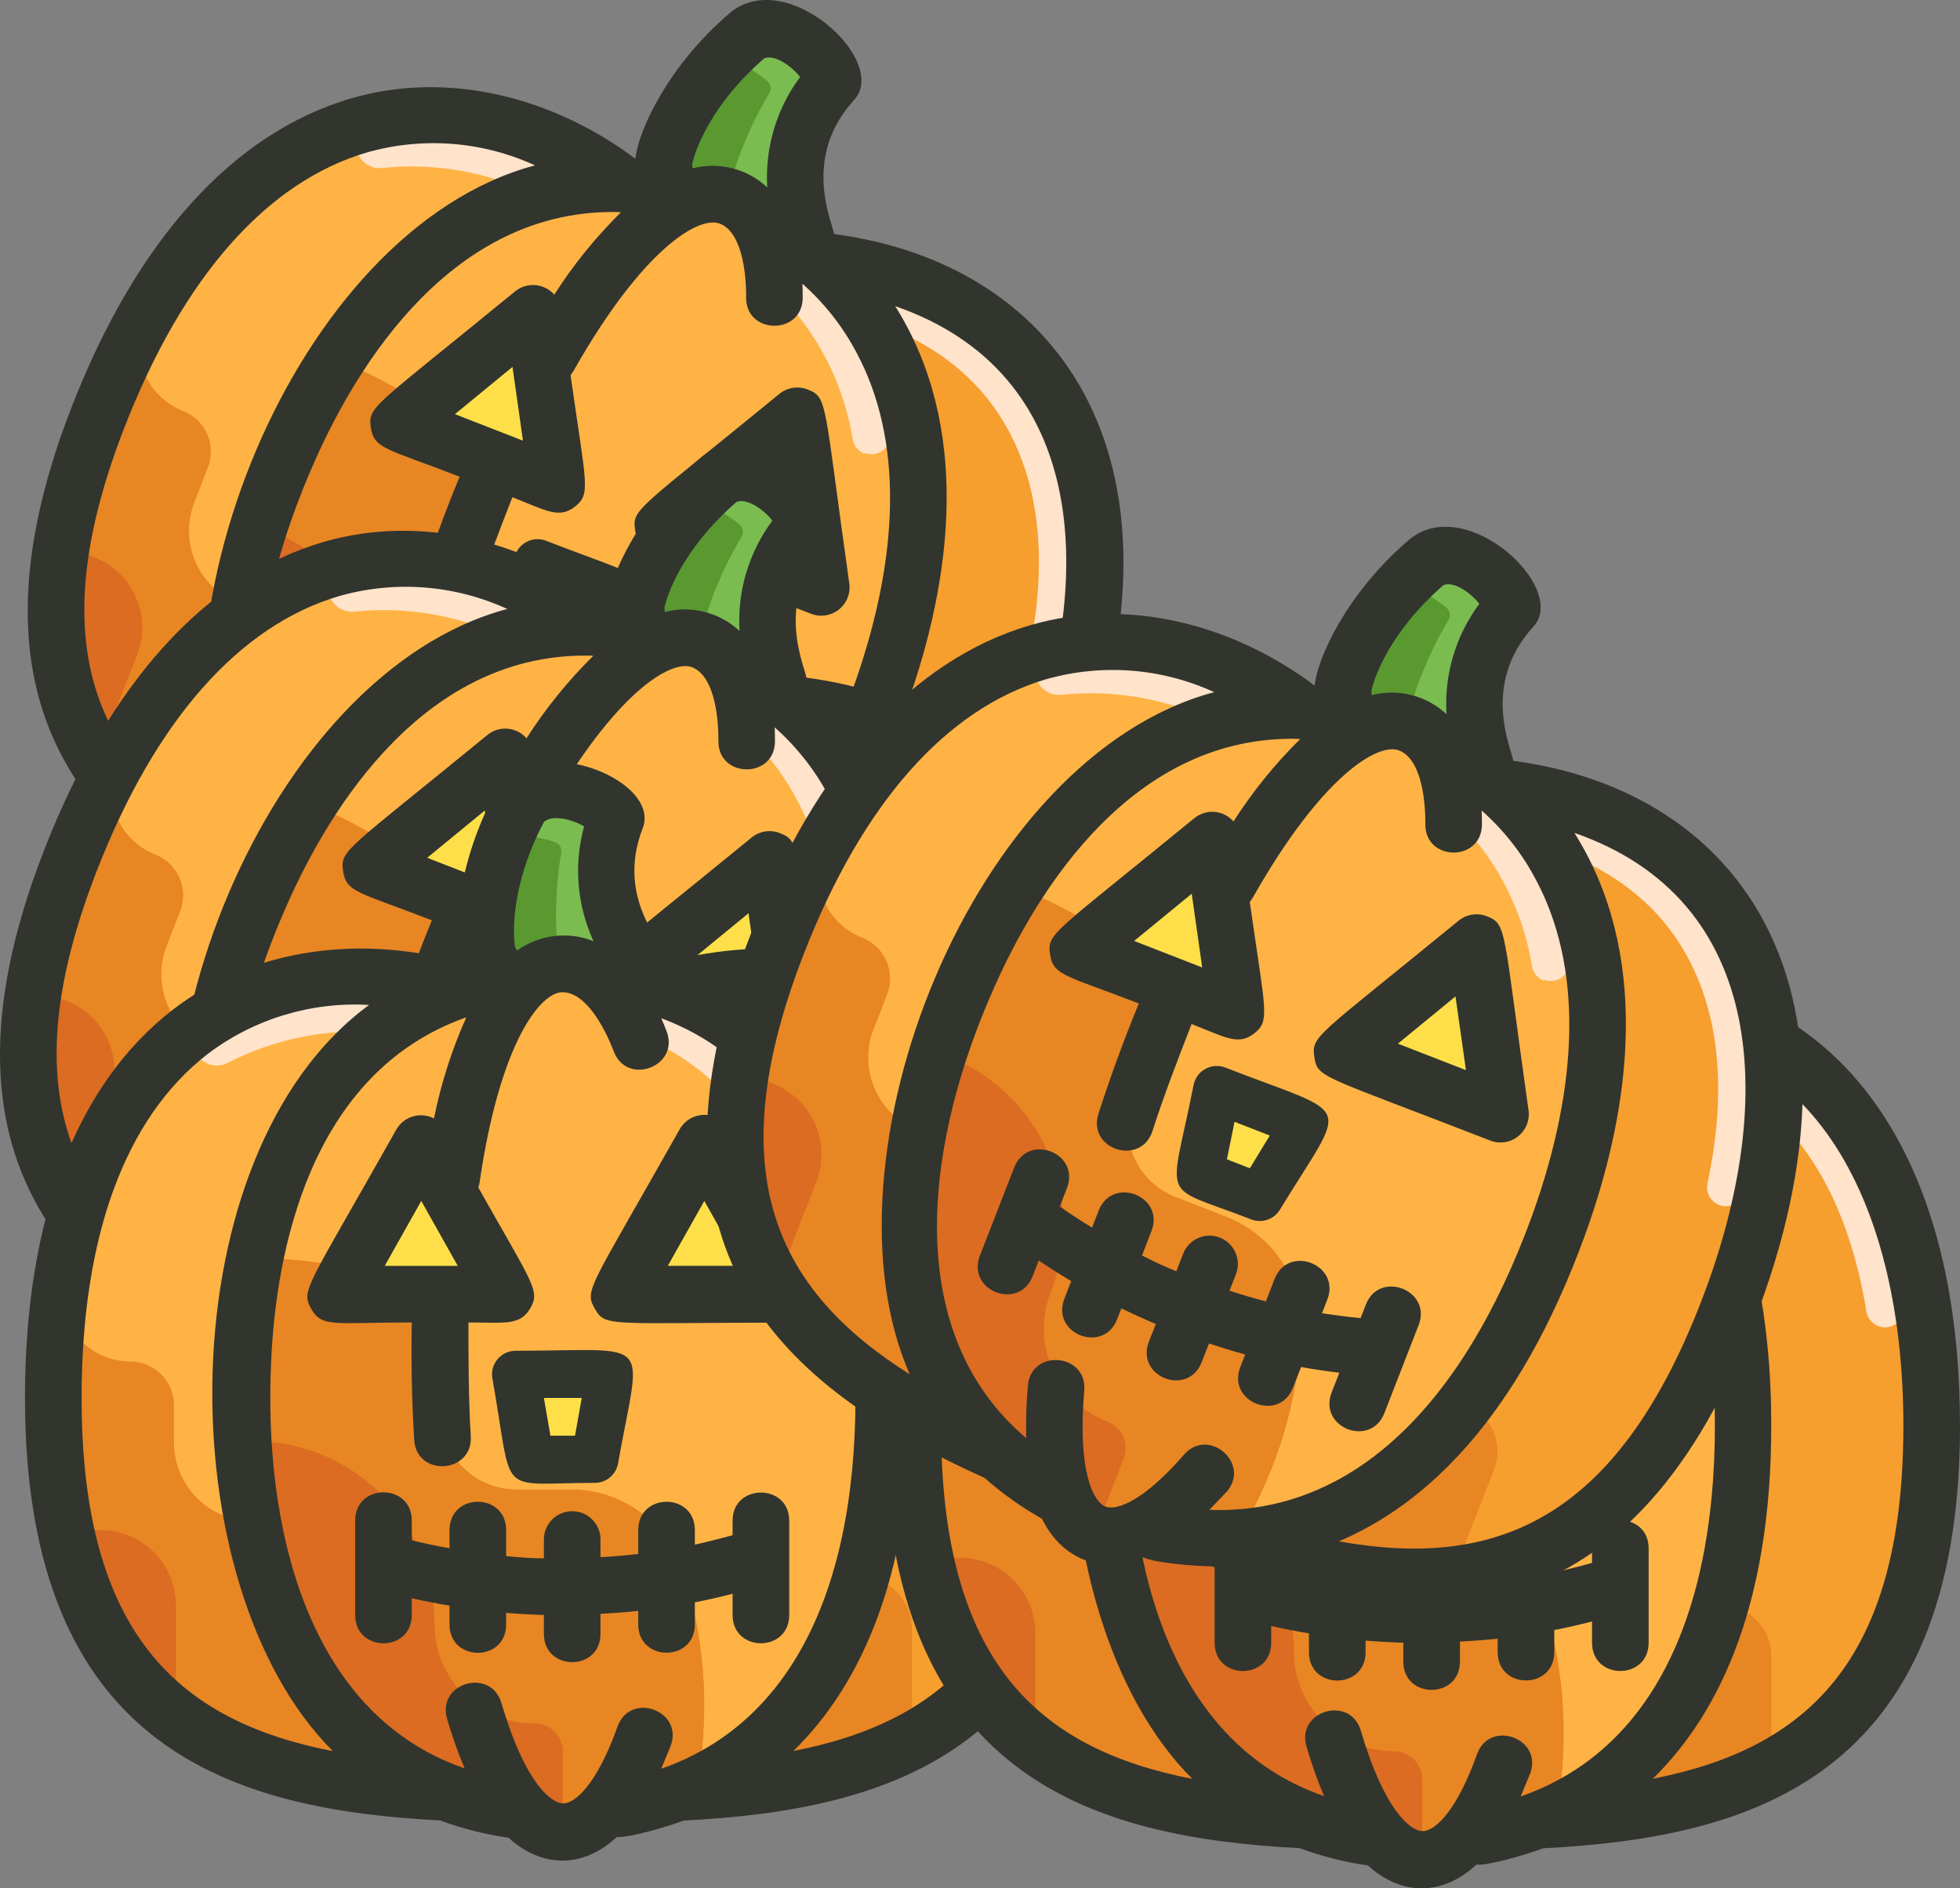 <svg version="1.1" xmlns="http://www.w3.org/2000/svg" xmlns:xlink="http://www.w3.org/1999/xlink" width="141.395" height="136.216" viewBox="0,0,141.395,136.216"><rect x="0" y="0" width="141.395" height="136.216" fill="#808080" stroke="none"/><g transform="translate(-199.401,-85.415)"><g stroke="none" stroke-miterlimit="10"><path d="M258.822,104.255c16.222,1.934 24.786,15.75 16.157,37.91c-8.49,21.806 -22.087,21.084 -36.495,16.292l0.027,-0.07c12.384,-0.196 20.076,-10.911 24.331,-22.569c5.433,-15.005 2.517,-25.541 -4.119,-31.441z" fill="#e88623"/><path d="M274.98,142.166c-5.075,13.034 -11.956,17.987 -19.774,18.895l2.963,-7.611c0.739,-1.899 -0.201,-4.037 -2.099,-4.776c7.129,-9.305 16.031,-32.375 2.626,-44.263l0.125,-0.134c16.233,1.887 24.787,15.728 16.158,37.889z" fill="#f69e2e"/><path d="M274.432,134.342c-0.632,-0.237 -0.995,-0.9 -0.854,-1.559c1.466,-6.916 0.841,-12.666 -1.876,-17.092c-2.718,-4.425 -7.608,-7.286 -14.032,-8.064c-0.497,-0.04 -0.932,-0.349 -1.135,-0.804c-0.202,-0.456 -0.139,-0.986 0.164,-1.381c0.304,-0.396 0.799,-0.593 1.292,-0.516c7.281,0.885 12.823,4.116 16.025,9.344c3.086,5.036 3.837,11.457 2.213,19.078c-0.074,0.354 -0.286,0.663 -0.589,0.86c-0.303,0.197 -0.672,0.266 -1.025,0.191z" fill="#ffe3ca"/><path d="M252.039,153.042c-5.157,4.427 -11.128,6.068 -17.3,5.038l-1.212,-0.939c-2.838,1.831 -5.275,1.335 -6.405,-1.822l-0.169,0.058c-1.672,-0.907 -3.22,-2.025 -4.606,-3.327v0c-6.78,-6.431 -9.35,-17.65 -2.076,-34.268v0c6.16,-13.831 15.133,-19.263 23.762,-19.102c1.84,0.032 3.668,0.309 5.435,0.823l0.051,0.151c1.84,-0.645 3.872,0.177 4.745,1.921c1.674,0.596 3.197,1.552 4.46,2.803c6.636,5.9 9.553,16.436 4.119,31.441c-2.944,8.049 -6.692,13.624 -10.804,17.224z" fill="#db6c21"/><path d="M234.739,158.08l-1.212,-0.939c-2.838,1.831 -5.275,1.335 -6.405,-1.822l-0.169,0.058c-1.672,-0.907 -3.22,-2.025 -4.606,-3.327v0c-6.78,-6.431 -9.35,-17.65 -2.076,-34.268v0c5.694,-12.786 16.009,-22.15 29.197,-18.279l0.051,0.151c1.84,-0.645 3.872,0.177 4.745,1.921c8.484,3.347 15.417,15.294 8.579,34.244c-4.916,13.49 -14.142,24.579 -28.104,22.262z" fill="#db6c21"/><path d="M234.736,158.086l-1.212,-0.939c-1.552,1.003 -2.994,1.31 -4.154,0.859c1.175,-3.019 1.734,-4.452 2.114,-5.429c0.383,-1.044 -0.14,-2.202 -1.177,-2.606v0c-1.783,-0.685 -3.221,-2.052 -3.993,-3.799c-0.773,-1.747 -0.818,-3.73 -0.124,-5.51v0c2.5,-6.319 -0.237,-13.501 -6.308,-16.553c-0.579,-0.313 -1.182,-0.548 -1.772,-0.777c0.603,-1.774 1.318,-3.628 2.161,-5.55v0c5.651,-12.693 15.914,-22.151 29.205,-18.298l0.051,0.151c1.84,-0.645 3.872,0.177 4.745,1.921c8.378,3.262 15.48,15.187 8.572,34.263c-4.919,13.496 -14.142,24.579 -28.106,22.268z" fill="#e88623"/><path d="M239.705,158.326l0.413,-0.723c2.436,-4.267 3.865,-9.035 4.178,-13.938c0.218,-3.717 -1.986,-7.15 -5.455,-8.5l-3.622,-1.41c-2.778,-1.081 -4.17,-4.195 -3.123,-6.986l0.741,-1.903c1.515,-3.919 0.065,-8.363 -3.47,-10.635c-1.786,-1.134 -3.679,-2.091 -5.651,-2.858v0c5.82,-9.114 13.193,-12.817 20.318,-12.694c1.84,0.035 3.667,0.312 5.435,0.823l0.051,0.151c1.84,-0.645 3.872,0.177 4.745,1.921c0.634,0.247 2.005,0.627 4.46,2.803c6.636,5.9 9.553,16.436 4.119,31.441c-4.075,11.159 -11.358,21.668 -23.138,22.508z" fill="#ffb345"/><path d="M239.73,158.336c4.573,-8.051 7.762,-19.803 -0.89,-23.172l-3.622,-1.41c-2.778,-1.081 -4.17,-4.195 -3.123,-6.986l0.741,-1.903c1.516,-3.928 0.054,-8.38 -3.495,-10.644c-1.786,-1.134 -3.679,-2.091 -5.651,-2.858v0c6.115,-9.59 15.329,-14.907 25.785,-11.88l0.051,0.151c1.84,-0.645 3.872,0.177 4.745,1.921c8.378,3.262 15.48,15.187 8.572,34.263c-4.075,11.159 -11.358,21.668 -23.113,22.518z" fill="#ffb345"/><path d="M261.76,118.152c-0.449,-0.178 -0.771,-0.581 -0.844,-1.059c-0.398,-2.44 -1.259,-4.781 -2.537,-6.897c-1.14,-1.87 -2.595,-3.528 -4.3,-4.902c-0.584,-0.473 -0.674,-1.331 -0.2,-1.915c0.473,-0.584 1.331,-0.674 1.915,-0.2c1.949,1.559 3.615,3.443 4.924,5.569c1.459,2.412 2.443,5.081 2.899,7.863c0.073,0.478 -0.112,0.959 -0.488,1.264c-0.376,0.305 -0.885,0.387 -1.337,0.217z" fill="#ffe3ca"/><path d="M222.345,152.056l-0.081,0.078c-13.82,-6.206 -24.256,-14.879 -15.783,-36.64c8.629,-22.161 24.29,-26.573 37.532,-17.006l-0.005,0.181c-8.604,-0.151 -17.577,5.281 -23.737,19.112v0c-7.274,16.618 -4.704,27.838 2.076,34.268z" fill="#db6c21"/><path d="M222.347,152.05v0l-0.081,0.078c-6.676,-3.001 -12.559,-6.577 -15.912,-11.922l2.939,-7.548c1.091,-2.802 -0.296,-5.959 -3.098,-7.05l-2.34,-0.911c0.553,-3.151 1.433,-6.235 2.626,-9.203c8.629,-22.161 24.29,-26.573 37.532,-17.006l-0.005,0.181c-8.604,-0.151 -17.577,5.281 -23.737,19.112v0c-7.274,16.618 -4.704,27.838 2.076,34.268z" fill="#e88623"/><path d="M220.265,117.779c-1.607,3.588 -2.823,7.339 -3.626,11.188v0c-2.907,-1.132 -4.347,-4.407 -3.215,-7.314l0.975,-2.505c0.633,-1.625 -0.172,-3.456 -1.797,-4.089v0c-1.353,-0.53 -2.407,-1.624 -2.887,-2.995c-0.479,-1.371 -0.336,-2.884 0.392,-4.141c8.958,-15.503 22.363,-17.777 33.933,-9.431l-0.005,0.181c-8.632,-0.154 -17.605,5.277 -23.765,19.109z" fill="#ffb345"/><path d="M244.008,98.67c-2.017,-0.036 -4.026,0.241 -5.958,0.821c-3.444,-1.678 -7.29,-2.356 -11.1,-1.956c-0.882,0.088 -1.682,-0.52 -1.832,-1.394c-0.15,-0.873 0.401,-1.714 1.262,-1.925c5.108,-1.225 11.124,-0.431 17.634,4.273z" fill="#ffe3ca"/><path d="M259.492,91.281c-4.08,4.437 -2.499,9.72 -2.073,10.952l-0.509,0.744c-0.458,-0.324 -0.923,-0.63 -1.405,-0.912l-1.243,-0.484c-0.474,-0.878 -1.244,-1.559 -2.174,-1.92c-0.838,-0.304 -1.756,-0.308 -2.596,-0.01l-0.051,-0.151c-0.682,-0.199 -1.375,-0.361 -2.075,-0.486v0l-0.103,-1.968c0,0 0.794,-4.592 6.094,-9.124c2.403,-1.445 5.715,1.305 6.135,3.36z" fill="#599930"/><path d="M257.444,102.243l-0.509,0.744c-0.799,-0.626 -1.704,-1.105 -2.671,-1.413c-0.513,-0.961 -1.385,-1.681 -2.426,-2.004c0.655,-2.611 1.683,-5.113 3.054,-7.43c0.187,-0.297 0.118,-0.688 -0.16,-0.902c-0.897,-0.728 -1.903,-1.309 -2.981,-1.723c0,0 1.443,-1.381 1.661,-1.545c2.35,-1.495 5.661,1.255 6.081,3.31c-4.08,4.437 -2.499,9.72 -2.048,10.962z" fill="#7bbc51"/><path d="M250.645,99.8c-0.216,-0.084 -0.425,-0.165 -0.634,-0.247c0.22,0.057 0.433,0.14 0.634,0.247z" fill="#ffffff"/><path d="M239.641,120.372l-11.417,-4.445l9.66,-7.925z" fill="#fedf49"/><path d="M241.281,133.792l-4.313,-1.679l1.208,-6.103l6.343,2.47z" fill="#fedf49"/><path d="M258.669,127.78l-11.417,-4.445l9.66,-7.925z" fill="#fedf49"/><path d="M240.664,135.378c-6.71,-2.613 -5.88,-0.975 -4.157,-9.697c0.097,-0.494 0.408,-0.92 0.85,-1.162c0.441,-0.243 0.967,-0.277 1.437,-0.095c9.431,3.672 8.88,2.143 3.939,10.255c-0.429,0.703 -1.301,0.998 -2.069,0.699zM238.911,131.044l1.655,0.645l1.438,-2.362l-2.543,-0.99z" fill="#31352e"/><path d="M252.742,143.002l-2.47,6.343c-0.988,2.537 -4.793,1.055 -3.806,-1.482l0.556,-1.427c-0.921,-0.11 -1.841,-0.242 -2.762,-0.411l-0.578,1.484c-0.988,2.537 -4.793,1.055 -3.806,-1.482l0.353,-0.907c-0.872,-0.237 -1.746,-0.505 -2.614,-0.791l-0.524,1.345c-0.988,2.537 -4.793,1.055 -3.806,-1.482l0.494,-1.268c-0.836,-0.355 -1.663,-0.73 -2.483,-1.127l-0.304,0.78c-0.988,2.537 -4.793,1.055 -3.806,-1.482l0.494,-1.269c-0.791,-0.469 -1.573,-0.963 -2.344,-1.483l-0.437,1.123c-0.988,2.537 -4.793,1.055 -3.806,-1.482l2.47,-6.343c0.988,-2.537 4.793,-1.055 3.806,1.482l-0.514,1.319c0.756,0.535 1.53,1.041 2.327,1.527l0.477,-1.224c0.988,-2.537 4.793,-1.055 3.806,1.482l-0.682,1.751c0.808,0.402 1.628,0.809 2.478,1.14l0.494,-1.268c0.409,-1.051 1.593,-1.571 2.644,-1.162c1.051,0.409 1.571,1.593 1.162,2.644l-0.462,1.186c0.867,0.287 1.744,0.548 2.621,0.772l0.625,-1.605c0.988,-2.537 4.793,-1.055 3.806,1.482l-0.38,0.977c0.918,0.143 1.846,0.261 2.784,0.354l0.38,-0.977c0.98,-2.518 4.786,-1.036 3.806,1.482z" fill="#31352e"/><g fill="#31352e"><path d="M260.669,127.5c0.102,0.718 -0.185,1.435 -0.752,1.886c-0.568,0.451 -1.331,0.567 -2.007,0.305c-12.171,-4.739 -12.469,-4.482 -12.691,-6.03c-0.223,-1.548 0.126,-1.412 10.4,-9.828c0.569,-0.467 1.346,-0.592 2.033,-0.326c1.484,0.578 1.15,0.798 3.017,13.993zM256.156,124.611l-0.756,-5.319l-4.154,3.408z"/><path d="M276.882,142.906c-9.256,23.772 -24.932,22.182 -39.082,17.498v0c-1.27,-0.02 -4.061,-0.244 -4.927,-0.647c-3.155,1.255 -5.889,0.081 -7.301,-2.784c-1.482,-0.835 -2.872,-1.824 -4.146,-2.951v0c-13.524,-6.106 -26.097,-15.515 -16.849,-39.268c4.69,-12.044 11.641,-19.731 20.116,-22.231c7.149,-2.096 14.749,-0.006 20.548,4.348c0.179,-1.924 2.257,-6.622 6.792,-10.503c4.062,-3.473 11.578,3.449 8.977,6.264c-3.837,4.189 -1.517,8.905 -1.44,9.665c16.641,2.207 26.607,16.736 17.312,40.61zM249.338,97.21l0.017,0.35c1.915,-0.494 3.95,0.022 5.397,1.371c-0.175,-2.85 0.664,-5.669 2.369,-7.959c-0.546,-0.717 -1.799,-1.665 -2.586,-1.35c-3.955,3.442 -5.003,6.751 -5.197,7.589zM208.383,116.235c-6.179,15.869 -1.941,24.268 7.647,30.316c-6.84,-15.504 4.463,-44.534 21.965,-49.208c-3.805,-1.746 -8.11,-2.075 -12.136,-0.927c-7.213,2.129 -13.252,8.973 -17.465,19.794zM237.655,156.33c9.923,0.365 18.095,-7.022 23.263,-21.196c3.479,-9.667 3.603,-18.07 0.277,-24.273c-0.99,-1.881 -2.313,-3.567 -3.906,-4.976c0.009,0.332 0.023,0.673 0.018,1.022c-0.028,2.699 -4.097,2.663 -4.08,-0.026c0.011,-2.092 -0.4,-4.75 -1.897,-5.333c-1.497,-0.583 -5.54,1.773 -10.559,10.628c-0.061,0.105 -0.132,0.205 -0.211,0.298c1.124,7.917 1.484,8.569 0.325,9.483c-1.159,0.914 -2.119,0.263 -4.522,-0.673c-0.98,2.518 -1.994,5.14 -2.82,7.711c-0.826,2.571 -4.726,1.352 -3.897,-1.247c0.871,-2.707 1.848,-5.365 2.911,-7.945c-5.201,-2.025 -6.179,-1.989 -6.402,-3.537c-0.223,-1.548 0.126,-1.412 10.4,-9.828c0.852,-0.699 2.105,-0.596 2.831,0.233c1.374,-2.15 2.984,-4.14 4.8,-5.932l-0.063,-0.025c-12.045,-0.337 -18.931,11.028 -21.977,17.876c-4.902,10.939 -6.93,24.758 2.292,32.57c-0.036,-1.262 0.002,-2.525 0.114,-3.783c0.227,-2.702 4.292,-2.339 4.067,0.342c-0.51,5.944 0.7,8.051 1.531,8.375c0.831,0.324 2.816,-0.459 5.655,-3.736c1.77,-2.05 4.854,0.626 3.09,2.664c-0.443,0.463 -0.841,0.885 -1.229,1.282zM236.373,111.883l-4.154,3.408l4.909,1.911zM273.077,141.425c5.581,-14.334 4.818,-29.108 -9.097,-33.927c5.419,8.611 4.226,19.46 0.756,29.029c-4.829,13.283 -11.547,19.432 -17.746,22.073c11.139,2.007 19.923,-1.344 26.087,-17.175z"/></g><path d="M256.822,136.255c16.222,1.934 24.786,15.75 16.157,37.91c-8.49,21.806 -22.087,21.084 -36.495,16.292l0.027,-0.07c12.384,-0.196 20.076,-10.911 24.331,-22.569c5.433,-15.005 2.517,-25.541 -4.119,-31.441z" fill="#e88623"/><path d="M272.98,174.166c-5.075,13.034 -11.956,17.987 -19.774,18.895l2.963,-7.611c0.739,-1.899 -0.201,-4.037 -2.099,-4.776c7.129,-9.305 16.031,-32.375 2.626,-44.263l0.125,-0.134c16.233,1.887 24.787,15.728 16.158,37.889z" fill="#f69e2e"/><path d="M272.432,166.342c-0.632,-0.237 -0.995,-0.9 -0.854,-1.559c1.466,-6.916 0.841,-12.666 -1.876,-17.092c-2.718,-4.425 -7.608,-7.286 -14.032,-8.064c-0.497,-0.04 -0.932,-0.349 -1.135,-0.804c-0.202,-0.456 -0.139,-0.986 0.164,-1.381c0.304,-0.396 0.799,-0.593 1.292,-0.516c7.281,0.885 12.823,4.116 16.025,9.344c3.086,5.036 3.837,11.457 2.213,19.078c-0.074,0.354 -0.286,0.663 -0.589,0.86c-0.303,0.197 -0.672,0.266 -1.025,0.191z" fill="#ffe3ca"/><path d="M250.039,185.042c-5.157,4.427 -11.128,6.068 -17.3,5.038l-1.212,-0.939c-2.838,1.831 -5.275,1.335 -6.405,-1.822l-0.169,0.058c-1.672,-0.907 -3.22,-2.025 -4.606,-3.327v0c-6.78,-6.431 -9.35,-17.65 -2.076,-34.268v0c6.16,-13.831 15.133,-19.263 23.762,-19.102c1.84,0.032 3.668,0.309 5.435,0.823l0.051,0.151c1.84,-0.645 3.872,0.177 4.745,1.921c1.674,0.596 3.197,1.552 4.46,2.803c6.636,5.9 9.553,16.436 4.119,31.441c-2.944,8.049 -6.692,13.624 -10.804,17.224z" fill="#db6c21"/><path d="M232.739,190.08l-1.212,-0.939c-2.838,1.831 -5.275,1.335 -6.405,-1.822l-0.169,0.058c-1.672,-0.907 -3.22,-2.025 -4.606,-3.327v0c-6.78,-6.431 -9.35,-17.65 -2.076,-34.268v0c5.694,-12.786 16.009,-22.15 29.197,-18.279l0.051,0.151c1.84,-0.645 3.872,0.177 4.745,1.921c8.484,3.347 15.417,15.294 8.579,34.244c-4.916,13.49 -14.142,24.579 -28.104,22.262z" fill="#db6c21"/><path d="M232.736,190.086l-1.212,-0.939c-1.552,1.003 -2.994,1.31 -4.154,0.859c1.175,-3.019 1.734,-4.452 2.114,-5.429c0.383,-1.044 -0.14,-2.202 -1.177,-2.606v0c-1.783,-0.685 -3.221,-2.052 -3.993,-3.799c-0.773,-1.747 -0.818,-3.73 -0.124,-5.51v0c2.5,-6.319 -0.237,-13.501 -6.308,-16.553c-0.579,-0.313 -1.182,-0.548 -1.772,-0.777c0.603,-1.774 1.318,-3.628 2.161,-5.55v0c5.651,-12.693 15.914,-22.151 29.205,-18.298l0.051,0.151c1.84,-0.645 3.872,0.177 4.745,1.921c8.378,3.262 15.48,15.187 8.572,34.263c-4.919,13.496 -14.142,24.579 -28.106,22.268z" fill="#e88623"/><path d="M237.705,190.326l0.413,-0.723c2.436,-4.267 3.865,-9.035 4.178,-13.938c0.218,-3.717 -1.986,-7.15 -5.455,-8.5l-3.622,-1.41c-2.778,-1.081 -4.17,-4.195 -3.123,-6.986l0.741,-1.903c1.515,-3.919 0.065,-8.363 -3.47,-10.635c-1.786,-1.134 -3.679,-2.091 -5.651,-2.858v0c5.82,-9.114 13.193,-12.817 20.318,-12.694c1.84,0.035 3.667,0.312 5.435,0.823l0.051,0.151c1.84,-0.645 3.872,0.177 4.745,1.921c0.634,0.247 2.005,0.627 4.46,2.803c6.636,5.9 9.553,16.436 4.119,31.441c-4.075,11.159 -11.358,21.668 -23.138,22.508z" fill="#ffb345"/><path d="M237.73,190.336c4.573,-8.051 7.762,-19.803 -0.89,-23.172l-3.622,-1.41c-2.778,-1.081 -4.17,-4.195 -3.123,-6.986l0.741,-1.903c1.516,-3.928 0.054,-8.38 -3.495,-10.644c-1.786,-1.134 -3.679,-2.091 -5.651,-2.858v0c6.115,-9.59 15.329,-14.907 25.785,-11.88l0.051,0.151c1.84,-0.645 3.872,0.177 4.745,1.921c8.378,3.262 15.48,15.187 8.572,34.263c-4.075,11.159 -11.358,21.668 -23.113,22.518z" fill="#ffb345"/><path d="M259.76,150.152c-0.449,-0.178 -0.771,-0.581 -0.844,-1.059c-0.398,-2.44 -1.259,-4.781 -2.537,-6.897c-1.14,-1.87 -2.595,-3.528 -4.3,-4.902c-0.584,-0.473 -0.674,-1.331 -0.2,-1.915c0.473,-0.584 1.331,-0.674 1.915,-0.2c1.949,1.559 3.615,3.443 4.924,5.569c1.459,2.412 2.443,5.081 2.899,7.863c0.073,0.478 -0.112,0.959 -0.488,1.264c-0.376,0.305 -0.885,0.387 -1.337,0.217z" fill="#ffe3ca"/><path d="M220.345,184.056l-0.081,0.078c-13.82,-6.206 -24.256,-14.879 -15.783,-36.64c8.629,-22.161 24.29,-26.573 37.532,-17.006l-0.005,0.181c-8.604,-0.151 -17.577,5.281 -23.737,19.112v0c-7.274,16.618 -4.704,27.838 2.076,34.268z" fill="#db6c21"/><path d="M220.347,184.05v0l-0.081,0.078c-6.676,-3.001 -12.559,-6.577 -15.912,-11.922l2.939,-7.548c1.091,-2.802 -0.296,-5.959 -3.098,-7.05l-2.34,-0.911c0.553,-3.151 1.433,-6.235 2.626,-9.203c8.629,-22.161 24.29,-26.573 37.532,-17.006l-0.005,0.181c-8.604,-0.151 -17.577,5.281 -23.737,19.112v0c-7.274,16.618 -4.704,27.838 2.076,34.268z" fill="#e88623"/><path d="M218.265,149.779c-1.607,3.588 -2.823,7.339 -3.626,11.188v0c-2.907,-1.132 -4.347,-4.407 -3.215,-7.314l0.975,-2.505c0.633,-1.625 -0.172,-3.456 -1.797,-4.089v0c-1.353,-0.53 -2.407,-1.624 -2.887,-2.995c-0.479,-1.371 -0.336,-2.884 0.392,-4.141c8.958,-15.503 22.363,-17.777 33.933,-9.431l-0.005,0.181c-8.632,-0.154 -17.605,5.277 -23.765,19.109z" fill="#ffb345"/><path d="M242.008,130.67c-2.017,-0.036 -4.026,0.241 -5.958,0.821c-3.444,-1.678 -7.29,-2.356 -11.1,-1.956c-0.882,0.088 -1.682,-0.52 -1.832,-1.394c-0.15,-0.873 0.401,-1.714 1.262,-1.925c5.108,-1.225 11.124,-0.431 17.634,4.273z" fill="#ffe3ca"/><path d="M257.492,123.281c-4.08,4.437 -2.499,9.72 -2.073,10.952l-0.509,0.744c-0.458,-0.324 -0.923,-0.63 -1.405,-0.912l-1.243,-0.484c-0.474,-0.878 -1.244,-1.559 -2.174,-1.92c-0.838,-0.304 -1.756,-0.308 -2.596,-0.01l-0.051,-0.151c-0.682,-0.199 -1.375,-0.361 -2.075,-0.486v0l-0.103,-1.968c0,0 0.794,-4.592 6.094,-9.124c2.403,-1.445 5.715,1.305 6.135,3.36z" fill="#599930"/><path d="M255.444,134.243l-0.509,0.744c-0.799,-0.626 -1.704,-1.105 -2.671,-1.413c-0.513,-0.961 -1.385,-1.681 -2.426,-2.004c0.655,-2.611 1.683,-5.113 3.054,-7.43c0.187,-0.297 0.118,-0.688 -0.16,-0.902c-0.897,-0.728 -1.903,-1.309 -2.981,-1.723c0,0 1.443,-1.381 1.661,-1.545c2.35,-1.495 5.661,1.255 6.081,3.31c-4.08,4.437 -2.499,9.72 -2.048,10.962z" fill="#7bbc51"/><path d="M248.645,131.8c-0.216,-0.084 -0.425,-0.165 -0.634,-0.247c0.22,0.057 0.433,0.14 0.634,0.247z" fill="#ffffff"/><path d="M237.641,152.372l-11.417,-4.445l9.66,-7.925z" fill="#fedf49"/><path d="M239.281,165.792l-4.313,-1.679l1.208,-6.103l6.343,2.47z" fill="#fedf49"/><path d="M256.669,159.78l-11.417,-4.445l9.66,-7.925z" fill="#fedf49"/><path d="M238.664,167.378c-6.71,-2.613 -5.88,-0.975 -4.157,-9.697c0.097,-0.494 0.408,-0.92 0.85,-1.162c0.441,-0.243 0.967,-0.277 1.437,-0.095c9.431,3.672 8.88,2.143 3.939,10.255c-0.429,0.703 -1.301,0.998 -2.069,0.699zM236.911,163.044l1.655,0.645l1.438,-2.362l-2.543,-0.99z" fill="#31352e"/><path d="M250.742,175.002l-2.47,6.343c-0.988,2.537 -4.793,1.055 -3.806,-1.482l0.556,-1.427c-0.921,-0.11 -1.841,-0.242 -2.762,-0.411l-0.578,1.484c-0.988,2.537 -4.793,1.055 -3.806,-1.482l0.353,-0.907c-0.872,-0.237 -1.746,-0.505 -2.614,-0.791l-0.524,1.345c-0.988,2.537 -4.793,1.055 -3.806,-1.482l0.494,-1.268c-0.836,-0.355 -1.663,-0.73 -2.483,-1.127l-0.304,0.78c-0.988,2.537 -4.793,1.055 -3.806,-1.482l0.494,-1.269c-0.791,-0.469 -1.573,-0.963 -2.344,-1.483l-0.437,1.123c-0.988,2.537 -4.793,1.055 -3.806,-1.482l2.47,-6.343c0.988,-2.537 4.793,-1.055 3.806,1.482l-0.514,1.319c0.756,0.535 1.53,1.041 2.327,1.527l0.477,-1.224c0.988,-2.537 4.793,-1.055 3.806,1.482l-0.682,1.751c0.808,0.402 1.628,0.809 2.478,1.14l0.494,-1.268c0.409,-1.051 1.593,-1.571 2.644,-1.162c1.051,0.409 1.571,1.593 1.162,2.644l-0.462,1.186c0.867,0.287 1.744,0.548 2.621,0.772l0.625,-1.605c0.988,-2.537 4.793,-1.055 3.806,1.482l-0.38,0.977c0.918,0.143 1.846,0.261 2.784,0.354l0.38,-0.977c0.98,-2.518 4.786,-1.036 3.806,1.482z" fill="#31352e"/><g fill="#31352e"><path d="M258.669,159.5c0.102,0.718 -0.185,1.435 -0.752,1.886c-0.568,0.451 -1.331,0.567 -2.007,0.305c-12.171,-4.739 -12.468,-4.482 -12.691,-6.03c-0.223,-1.548 0.126,-1.412 10.4,-9.828c0.569,-0.467 1.346,-0.592 2.033,-0.326c1.484,0.578 1.15,0.798 3.017,13.993zM254.156,156.611l-0.756,-5.319l-4.154,3.408z"/><path d="M274.882,174.906c-9.256,23.772 -24.932,22.182 -39.082,17.498v0c-1.27,-0.02 -4.061,-0.244 -4.927,-0.647c-3.155,1.255 -5.889,0.081 -7.301,-2.784c-1.482,-0.835 -2.872,-1.824 -4.146,-2.951v0c-13.524,-6.106 -26.097,-15.515 -16.849,-39.268c4.69,-12.044 11.641,-19.731 20.116,-22.231c7.149,-2.096 14.749,-0.006 20.548,4.348c0.179,-1.924 2.257,-6.622 6.792,-10.503c4.062,-3.473 11.578,3.449 8.977,6.264c-3.837,4.189 -1.517,8.905 -1.44,9.665c16.641,2.207 26.607,16.736 17.312,40.61zM247.338,129.21l0.017,0.35c1.915,-0.494 3.95,0.022 5.397,1.371c-0.175,-2.85 0.664,-5.669 2.369,-7.959c-0.546,-0.717 -1.799,-1.665 -2.586,-1.35c-3.955,3.442 -5.003,6.751 -5.197,7.589zM206.383,148.235c-6.179,15.869 -1.941,24.268 7.647,30.316c-6.84,-15.504 4.463,-44.534 21.965,-49.208c-3.805,-1.746 -8.11,-2.075 -12.136,-0.927c-7.213,2.129 -13.252,8.973 -17.465,19.794zM235.655,188.33c9.923,0.365 18.095,-7.022 23.263,-21.196c3.479,-9.667 3.603,-18.07 0.277,-24.273c-0.99,-1.881 -2.313,-3.567 -3.906,-4.976c0.009,0.332 0.023,0.673 0.018,1.022c-0.028,2.699 -4.097,2.663 -4.08,-0.026c0.011,-2.092 -0.4,-4.75 -1.897,-5.333c-1.497,-0.583 -5.54,1.773 -10.559,10.628c-0.061,0.105 -0.132,0.205 -0.211,0.298c1.124,7.917 1.484,8.569 0.325,9.483c-1.159,0.914 -2.119,0.263 -4.522,-0.673c-0.98,2.518 -1.994,5.14 -2.82,7.711c-0.826,2.571 -4.726,1.352 -3.897,-1.247c0.871,-2.707 1.848,-5.365 2.911,-7.945c-5.201,-2.025 -6.179,-1.989 -6.402,-3.537c-0.223,-1.548 0.126,-1.412 10.4,-9.828c0.852,-0.699 2.105,-0.596 2.831,0.233c1.374,-2.15 2.984,-4.14 4.8,-5.932l-0.063,-0.025c-12.045,-0.337 -18.931,11.028 -21.977,17.876c-4.902,10.939 -6.93,24.758 2.292,32.57c-0.036,-1.262 0.002,-2.525 0.114,-3.783c0.227,-2.702 4.292,-2.339 4.067,0.342c-0.51,5.944 0.7,8.051 1.531,8.375c0.831,0.324 2.816,-0.459 5.655,-3.736c1.77,-2.05 4.854,0.626 3.09,2.664c-0.443,0.463 -0.841,0.885 -1.229,1.282zM234.373,143.883l-4.154,3.408l4.909,1.911zM271.077,173.425c5.581,-14.334 4.818,-29.108 -9.097,-33.927c5.419,8.611 4.226,19.46 0.756,29.029c-4.829,13.283 -11.547,19.432 -17.746,22.073c11.139,2.007 19.923,-1.344 26.087,-17.175z"/></g><path d="M247.943,156.792c15.818,-4.084 28.811,5.683 28.811,29.465c0,23.4 -12.932,27.661 -28.097,28.423v-0.075c11.469,-4.676 14.749,-17.451 14.484,-29.859c-0.381,-15.954 -6.922,-24.714 -15.246,-27.804z" fill="#e88623"/><path d="M276.754,186.256c0,13.987 -4.615,21.1 -11.571,24.782v-8.168c0,-2.037 -1.652,-3.689 -3.689,-3.689c3.267,-11.258 3.192,-35.985 -13.613,-42.199l0.068,-0.17c15.811,-4.131 28.804,5.663 28.804,29.444z" fill="#f69e2e"/><path d="M273.405,179.164c-0.674,0.009 -1.253,-0.478 -1.361,-1.143c-1.143,-6.976 -3.812,-12.108 -7.95,-15.246c-4.138,-3.138 -9.733,-4.029 -16.002,-2.423c-0.478,0.143 -0.995,0.013 -1.349,-0.338c-0.354,-0.351 -0.487,-0.868 -0.348,-1.347c0.139,-0.479 0.53,-0.843 1.017,-0.949c7.106,-1.817 13.443,-0.817 18.323,2.893c4.703,3.573 7.732,9.284 8.984,16.975c0.059,0.357 -0.026,0.722 -0.237,1.016c-0.211,0.294 -0.529,0.491 -0.886,0.55z" fill="#ffe3ca"/><path d="M259.323,204.715c-3.199,5.996 -8.168,9.692 -14.293,10.972l-1.47,-0.436c-1.981,2.736 -4.431,3.158 -6.629,0.626l-0.136,0.116c-1.887,-0.239 -3.735,-0.719 -5.5,-1.429v0c-8.651,-3.532 -15.117,-13.055 -14.368,-31.18v0c0.721,-15.124 7.113,-23.441 15.212,-26.422c1.726,-0.638 3.53,-1.043 5.363,-1.205l0.102,0.123c1.48,-1.269 3.673,-1.24 5.118,0.068c1.776,-0.053 3.542,0.287 5.173,0.994c8.324,3.09 14.865,11.85 15.246,27.804c0.177,8.569 -1.293,15.124 -3.818,19.97z" fill="#db6c21"/><path d="M245.03,215.687l-1.47,-0.436c-1.981,2.736 -4.431,3.158 -6.629,0.626l-0.136,0.116c-1.887,-0.239 -3.735,-0.719 -5.5,-1.429v0c-8.651,-3.532 -15.117,-13.055 -14.368,-31.18v0c0.667,-13.98 6.881,-26.449 20.576,-27.627l0.102,0.123c1.48,-1.269 3.673,-1.24 5.118,0.068c9.12,0.041 19.915,8.658 20.419,28.798c0.313,14.355 -4.261,28.035 -18.112,30.942z" fill="#db6c21"/><path d="M245.03,215.694l-1.47,-0.436c-1.082,1.497 -2.314,2.307 -3.56,2.307c0,-3.24 0,-4.778 0,-5.826c-0.022,-1.112 -0.93,-2.001 -2.042,-2.001v0c-1.91,0.009 -3.746,-0.743 -5.1,-2.091c-1.354,-1.348 -2.115,-3.179 -2.115,-5.09v0c0.037,-6.795 -5.119,-12.495 -11.884,-13.136c-0.653,-0.082 -1.3,-0.082 -1.933,-0.082c-0.082,-1.872 -0.088,-3.859 0,-5.956v0c0.66,-13.878 6.793,-26.415 20.576,-27.647l0.102,0.123c1.48,-1.269 3.673,-1.24 5.118,0.068c8.991,0 19.936,8.535 20.419,28.818c0.313,14.361 -4.261,28.035 -18.112,30.948z" fill="#e88623"/><path d="M249.747,214.115l0.123,-0.824c0.722,-4.86 0.324,-9.821 -1.164,-14.504c-1.146,-3.543 -4.444,-5.942 -8.168,-5.942h-3.886c-2.981,0 -5.408,-2.396 -5.445,-5.377v-2.042c-0.01,-4.202 -2.974,-7.817 -7.092,-8.651c-2.076,-0.409 -4.187,-0.614 -6.303,-0.613v0c2.117,-10.604 7.644,-16.73 14.327,-19.201c1.727,-0.635 3.531,-1.04 5.363,-1.205l0.102,0.123c1.48,-1.269 3.673,-1.24 5.118,0.068c0.681,0 2.096,-0.143 5.173,0.994c8.324,3.09 14.865,11.85 15.246,27.804c0.252,11.877 -2.723,24.312 -13.395,29.369z" fill="#ffb345"/><path d="M249.774,214.115c1.341,-9.161 0.048,-21.27 -9.236,-21.27h-3.886c-2.981,0 -5.408,-2.396 -5.445,-5.377v-2.042c-0.013,-4.21 -2.99,-7.828 -7.119,-8.651c-2.076,-0.409 -4.187,-0.614 -6.303,-0.613v0c2.219,-11.156 8.875,-19.453 19.718,-20.426l0.102,0.123c1.48,-1.269 3.673,-1.24 5.118,0.068c8.991,0 19.936,8.535 20.419,28.818c0.252,11.877 -2.723,24.312 -13.368,29.369z" fill="#ffb345"/><path d="M255.723,168.676c-0.483,-0.003 -0.929,-0.262 -1.171,-0.681c-1.256,-2.129 -2.908,-3.998 -4.867,-5.506c-1.741,-1.328 -3.698,-2.346 -5.785,-3.008c-0.716,-0.229 -1.111,-0.996 -0.881,-1.712c0.229,-0.716 0.996,-1.111 1.712,-0.881c2.382,0.746 4.618,1.897 6.609,3.403c2.235,1.718 4.12,3.848 5.554,6.275c0.242,0.419 0.243,0.935 0.004,1.355c-0.24,0.42 -0.684,0.682 -1.168,0.687z" fill="#ffe3ca"/><path d="M231.295,214.571l-0.048,0.102c-15.13,-0.769 -28.001,-5.064 -28.001,-28.416c0,-23.781 12.993,-33.576 28.804,-29.465l0.061,0.17c-8.072,2.981 -14.463,11.299 -15.185,26.422v0c-0.749,18.125 5.717,27.647 14.368,31.18z" fill="#db6c21"/><path d="M231.295,214.564v0l-0.048,0.102c-7.31,-0.374 -14.089,-1.572 -19.153,-5.336v-8.1c0,-3.007 -2.438,-5.445 -5.445,-5.445h-2.512c-0.628,-3.137 -0.926,-6.33 -0.892,-9.529c0,-23.781 12.993,-33.576 28.804,-29.465l0.061,0.17c-8.072,2.981 -14.463,11.299 -15.185,26.422v0c-0.749,18.125 5.717,27.647 14.368,31.18z" fill="#e88623"/><path d="M216.92,183.384c-0.196,3.927 0.032,7.863 0.681,11.741v0c-3.12,0 -5.649,-2.529 -5.649,-5.649v-2.689c0,-1.744 -1.414,-3.158 -3.158,-3.158v0c-1.453,-0.003 -2.832,-0.64 -3.777,-1.744c-0.944,-1.104 -1.36,-2.565 -1.138,-4.001c2.723,-17.696 14.389,-24.68 28.199,-21.1l0.061,0.17c-8.1,2.988 -14.491,11.305 -15.212,26.429z" fill="#ffb345"/><path d="M232.111,156.962c-1.892,0.699 -3.665,1.686 -5.254,2.927c-3.818,-0.314 -7.648,0.45 -11.053,2.205c-0.79,0.402 -1.756,0.125 -2.213,-0.634c-0.457,-0.759 -0.248,-1.743 0.477,-2.252c4.315,-2.995 10.21,-4.438 17.982,-2.416z" fill="#ffe3ca"/><path d="M243.859,144.459c-2.192,5.615 1.198,9.964 2.042,10.958l-0.204,0.878c-0.544,-0.136 -1.089,-0.252 -1.64,-0.34h-1.334c-0.76,-0.646 -1.725,-1.001 -2.723,-1.001c-0.891,0.021 -1.748,0.35 -2.423,0.932l-0.102,-0.123c-0.708,0.062 -1.412,0.162 -2.11,0.299v0l-0.81,-1.797c0,0 -0.926,-4.567 2.369,-10.713c1.715,-2.219 5.799,-0.858 6.936,0.905z" fill="#599930"/><path d="M245.928,155.417l-0.204,0.878c-0.972,-0.294 -1.988,-0.411 -3.002,-0.347c-0.827,-0.71 -1.901,-1.064 -2.988,-0.987c-0.337,-2.67 -0.287,-5.375 0.15,-8.031c0.067,-0.345 -0.139,-0.684 -0.476,-0.783c-1.1,-0.352 -2.248,-0.529 -3.403,-0.524c0,0 0.844,-1.81 0.987,-2.042c1.647,-2.246 5.731,-0.885 6.868,0.878c-2.192,5.615 1.198,9.964 2.069,10.958z" fill="#7bbc51"/><path d="M238.707,155.607c-0.231,0 -0.456,0 -0.681,0c0.226,-0.027 0.455,-0.027 0.681,0z" fill="#ffffff"/><path d="M235.916,178.769h-12.251l6.126,-10.89z" fill="#fedf49"/><path d="M242.314,190.68h-4.628l-1.089,-6.126h6.806z" fill="#fedf49"/><path d="M256.335,178.769h-12.251l6.126,-10.89z" fill="#fedf49"/><path d="M242.314,192.382c-7.201,0 -5.833,1.225 -7.392,-7.528c-0.089,-0.496 0.047,-1.005 0.37,-1.391c0.323,-0.386 0.801,-0.609 1.304,-0.61c10.121,0 9.052,-1.225 7.392,8.127c-0.145,0.811 -0.85,1.402 -1.674,1.402zM239.108,188.979h1.776l0.483,-2.723h-2.729z" fill="#31352e"/><path d="M256.335,195.105v6.806c0,2.723 -4.084,2.723 -4.084,0v-1.531c-0.898,0.231 -1.804,0.442 -2.723,0.619v1.593c0,2.723 -4.084,2.723 -4.084,0v-0.973c-0.898,0.095 -1.81,0.163 -2.723,0.211v1.443c0,2.723 -4.084,2.723 -4.084,0v-1.361c-0.908,-0.027 -1.815,-0.077 -2.723,-0.15v0.837c0,2.723 -4.084,2.723 -4.084,0v-1.361c-0.908,-0.15 -1.815,-0.327 -2.723,-0.531v1.205c0,2.723 -4.084,2.723 -4.084,0v-6.806c0,-2.723 4.084,-2.723 4.084,0v1.416c0.898,0.225 1.804,0.415 2.723,0.579v-1.314c0,-2.723 4.084,-2.723 4.084,0v1.879c0.898,0.082 1.81,0.163 2.723,0.163v-1.361c0,-1.128 0.914,-2.042 2.042,-2.042c1.128,0 2.042,0.914 2.042,2.042v1.273c0.912,-0.048 1.824,-0.123 2.723,-0.231v-1.722c0,-2.723 4.084,-2.723 4.084,0v1.048c0.908,-0.2 1.815,-0.427 2.723,-0.681v-1.048c0,-2.702 4.084,-2.702 4.084,0z" fill="#31352e"/><g fill="#31352e"><path d="M258.098,177.782c0.355,0.632 0.349,1.404 -0.017,2.03c-0.365,0.626 -1.035,1.011 -1.76,1.012c-13.061,0 -13.245,0.347 -14.014,-1.014c-0.769,-1.361 -0.395,-1.361 6.126,-12.932c0.361,-0.642 1.04,-1.04 1.776,-1.041c1.593,0 1.361,0.327 7.889,11.945zM252.844,176.727l-2.634,-4.683l-2.634,4.683z"/><path d="M278.796,186.256c0,25.51 -15.185,29.716 -30.07,30.486v0c-1.191,0.442 -3.873,1.246 -4.826,1.184c-2.484,2.314 -5.459,2.212 -7.814,0.054c-1.684,-0.24 -3.338,-0.658 -4.935,-1.246v0c-14.817,-0.783 -29.948,-4.989 -29.948,-30.479c0,-12.925 3.689,-22.611 10.679,-28.015c5.901,-4.547 13.742,-5.357 20.725,-3.403c-0.531,-1.858 -0.299,-6.99 2.518,-12.251c2.525,-4.71 12.04,-0.987 10.638,2.58c-2.056,5.295 1.817,8.848 2.164,9.529c16.308,-3.982 30.867,5.942 30.867,31.561zM236.549,153.668l0.143,0.32c1.605,-1.156 3.689,-1.412 5.527,-0.681c-1.197,-2.592 -1.438,-5.524 -0.681,-8.277c-0.769,-0.47 -2.28,-0.898 -2.9,-0.32c-2.437,4.642 -2.212,8.106 -2.09,8.957zM205.288,186.256c0,17.029 6.997,23.319 18.125,25.476c-12,-11.966 -12,-43.118 2.614,-53.824c-4.18,-0.246 -8.31,1.009 -11.646,3.539c-5.949,4.601 -9.093,13.17 -9.093,24.782zM247.113,212.998c9.379,-3.26 14.314,-13.109 13.987,-28.192c-0.265,-10.271 -3.199,-18.146 -8.549,-22.72c-1.605,-1.394 -3.45,-2.485 -5.445,-3.219c0.129,0.306 0.265,0.619 0.388,0.946c0.953,2.525 -2.852,3.968 -3.812,1.457c-0.749,-1.953 -2.096,-4.281 -3.703,-4.281c-1.606,0 -4.519,3.662 -5.983,13.735c-0.019,0.12 -0.048,0.239 -0.088,0.354c3.92,6.97 4.492,7.446 3.743,8.719c-0.749,1.273 -1.879,1.014 -4.458,1.014c0,2.702 0.007,5.513 0.17,8.208c0.163,2.695 -3.914,2.974 -4.084,0.252c-0.17,-2.838 -0.225,-5.67 -0.17,-8.46c-5.581,0 -6.48,0.388 -7.249,-0.973c-0.769,-1.361 -0.395,-1.361 6.126,-12.932c0.54,-0.96 1.745,-1.319 2.723,-0.81c0.5,-2.502 1.279,-4.94 2.321,-7.269h-0.068c-11.346,4.057 -13.64,17.145 -13.994,24.632c-0.599,11.972 2.525,25.585 13.953,29.519c-0.492,-1.163 -0.914,-2.354 -1.266,-3.567c-0.769,-2.6 3.151,-3.737 3.914,-1.157c1.681,5.724 3.573,7.249 4.465,7.249c0.892,0 2.457,-1.45 3.914,-5.534c0.905,-2.552 4.751,-1.177 3.846,1.361c-0.245,0.592 -0.463,1.13 -0.681,1.64zM229.791,172.045l-2.634,4.683h5.268zM274.712,186.256c0,-15.382 -6.071,-28.872 -20.787,-28.314c8.174,6.058 10.999,16.601 11.237,26.776c0.32,14.13 -3.709,22.298 -8.528,27.008c11.108,-2.171 18.078,-8.481 18.078,-25.469z"/></g><path d="M309.943,158.792c15.818,-4.084 28.811,5.683 28.811,29.465c0,23.4 -12.932,27.661 -28.097,28.423v-0.075c11.469,-4.676 14.749,-17.451 14.484,-29.859c-0.381,-15.954 -6.922,-24.714 -15.246,-27.804z" fill="#e88623"/><path d="M338.754,188.256c0,13.987 -4.615,21.1 -11.571,24.782v-8.168c0,-2.037 -1.652,-3.689 -3.689,-3.689c3.267,-11.258 3.192,-35.985 -13.613,-42.199l0.068,-0.17c15.811,-4.131 28.804,5.663 28.804,29.444z" fill="#f69e2e"/><path d="M335.405,181.164c-0.674,0.009 -1.253,-0.478 -1.361,-1.143c-1.143,-6.976 -3.812,-12.108 -7.95,-15.246c-4.138,-3.138 -9.733,-4.029 -16.002,-2.423c-0.478,0.143 -0.995,0.013 -1.349,-0.338c-0.354,-0.351 -0.487,-0.868 -0.348,-1.347c0.139,-0.479 0.53,-0.843 1.017,-0.949c7.106,-1.817 13.443,-0.817 18.323,2.893c4.703,3.573 7.732,9.284 8.984,16.975c0.059,0.357 -0.026,0.722 -0.237,1.016c-0.211,0.294 -0.529,0.491 -0.886,0.55z" fill="#ffe3ca"/><path d="M321.323,206.715c-3.199,5.996 -8.168,9.692 -14.293,10.972l-1.47,-0.436c-1.981,2.736 -4.431,3.158 -6.629,0.626l-0.136,0.116c-1.887,-0.239 -3.735,-0.719 -5.5,-1.429v0c-8.651,-3.532 -15.117,-13.055 -14.368,-31.18v0c0.721,-15.124 7.113,-23.441 15.212,-26.422c1.726,-0.638 3.53,-1.043 5.363,-1.205l0.102,0.123c1.48,-1.269 3.673,-1.24 5.118,0.068c1.776,-0.053 3.542,0.287 5.173,0.994c8.324,3.09 14.865,11.85 15.246,27.804c0.177,8.569 -1.293,15.124 -3.818,19.97z" fill="#db6c21"/><path d="M307.03,217.687l-1.47,-0.436c-1.981,2.736 -4.431,3.158 -6.629,0.626l-0.136,0.116c-1.887,-0.239 -3.735,-0.719 -5.5,-1.429v0c-8.651,-3.532 -15.117,-13.055 -14.368,-31.18v0c0.667,-13.98 6.881,-26.449 20.576,-27.627l0.102,0.123c1.48,-1.269 3.673,-1.24 5.118,0.068c9.12,0.041 19.915,8.658 20.419,28.798c0.313,14.355 -4.261,28.035 -18.112,30.942z" fill="#db6c21"/><path d="M307.03,217.694l-1.47,-0.436c-1.082,1.497 -2.314,2.307 -3.56,2.307c0,-3.24 0,-4.778 0,-5.826c-0.022,-1.112 -0.93,-2.001 -2.042,-2.001v0c-1.91,0.009 -3.746,-0.743 -5.1,-2.091c-1.354,-1.348 -2.115,-3.179 -2.115,-5.09v0c0.037,-6.795 -5.119,-12.495 -11.884,-13.136c-0.653,-0.082 -1.3,-0.082 -1.933,-0.082c-0.082,-1.872 -0.088,-3.859 0,-5.956v0c0.66,-13.878 6.793,-26.415 20.576,-27.647l0.102,0.123c1.48,-1.269 3.673,-1.24 5.118,0.068c8.991,0 19.936,8.535 20.419,28.818c0.313,14.361 -4.261,28.035 -18.112,30.948z" fill="#e88623"/><path d="M311.747,216.115l0.123,-0.824c0.722,-4.86 0.324,-9.821 -1.164,-14.504c-1.146,-3.543 -4.444,-5.942 -8.168,-5.942h-3.886c-2.981,0 -5.408,-2.396 -5.445,-5.377v-2.042c-0.01,-4.202 -2.974,-7.817 -7.092,-8.651c-2.076,-0.409 -4.187,-0.614 -6.303,-0.613v0c2.117,-10.604 7.644,-16.73 14.327,-19.201c1.727,-0.635 3.531,-1.04 5.363,-1.205l0.102,0.123c1.48,-1.269 3.673,-1.24 5.118,0.068c0.681,0 2.096,-0.143 5.173,0.994c8.324,3.09 14.865,11.85 15.246,27.804c0.252,11.877 -2.723,24.312 -13.395,29.369z" fill="#ffb345"/><path d="M311.774,216.115c1.341,-9.161 0.048,-21.27 -9.236,-21.27h-3.886c-2.981,0 -5.408,-2.396 -5.445,-5.377v-2.042c-0.013,-4.21 -2.99,-7.828 -7.119,-8.651c-2.076,-0.409 -4.187,-0.614 -6.303,-0.613v0c2.219,-11.156 8.875,-19.453 19.718,-20.426l0.102,0.123c1.48,-1.269 3.673,-1.24 5.118,0.068c8.991,0 19.936,8.535 20.419,28.818c0.252,11.877 -2.723,24.312 -13.368,29.369z" fill="#ffb345"/><path d="M317.723,170.676c-0.483,-0.003 -0.929,-0.262 -1.171,-0.681c-1.256,-2.129 -2.908,-3.998 -4.867,-5.506c-1.741,-1.328 -3.698,-2.346 -5.785,-3.008c-0.716,-0.229 -1.111,-0.996 -0.881,-1.712c0.229,-0.716 0.996,-1.111 1.712,-0.881c2.382,0.746 4.618,1.897 6.609,3.403c2.235,1.718 4.12,3.848 5.554,6.275c0.242,0.419 0.243,0.935 0.004,1.355c-0.24,0.42 -0.684,0.682 -1.168,0.687z" fill="#ffe3ca"/><path d="M293.295,216.571l-0.048,0.102c-15.13,-0.769 -28.001,-5.064 -28.001,-28.416c0,-23.781 12.993,-33.576 28.804,-29.465l0.061,0.17c-8.072,2.981 -14.463,11.299 -15.185,26.422v0c-0.749,18.125 5.717,27.647 14.368,31.18z" fill="#db6c21"/><path d="M293.295,216.564v0l-0.048,0.102c-7.31,-0.374 -14.089,-1.572 -19.153,-5.336v-8.1c0,-3.007 -2.438,-5.445 -5.445,-5.445h-2.512c-0.628,-3.137 -0.926,-6.33 -0.892,-9.529c0,-23.781 12.993,-33.576 28.804,-29.465l0.061,0.17c-8.072,2.981 -14.463,11.299 -15.185,26.422v0c-0.749,18.125 5.717,27.647 14.368,31.18z" fill="#e88623"/><path d="M278.92,185.384c-0.196,3.927 0.032,7.863 0.681,11.741v0c-3.12,0 -5.649,-2.529 -5.649,-5.649v-2.689c0,-1.744 -1.414,-3.158 -3.158,-3.158v0c-1.453,-0.003 -2.832,-0.64 -3.777,-1.744c-0.944,-1.104 -1.36,-2.565 -1.138,-4.001c2.723,-17.696 14.389,-24.68 28.199,-21.1l0.061,0.17c-8.1,2.988 -14.491,11.305 -15.212,26.429z" fill="#ffb345"/><path d="M294.111,158.962c-1.892,0.699 -3.665,1.686 -5.254,2.927c-3.818,-0.314 -7.648,0.45 -11.053,2.205c-0.79,0.402 -1.756,0.125 -2.213,-0.634c-0.457,-0.759 -0.248,-1.743 0.477,-2.252c4.315,-2.995 10.21,-4.438 17.982,-2.416z" fill="#ffe3ca"/><path d="M305.859,146.459c-2.192,5.615 1.198,9.964 2.042,10.958l-0.204,0.878c-0.545,-0.136 -1.089,-0.252 -1.64,-0.34h-1.334c-0.76,-0.646 -1.725,-1.001 -2.723,-1.001c-0.891,0.021 -1.748,0.35 -2.423,0.932l-0.102,-0.123c-0.708,0.062 -1.412,0.162 -2.11,0.299v0l-0.81,-1.797c0,0 -0.926,-4.567 2.369,-10.713c1.715,-2.219 5.799,-0.858 6.936,0.905z" fill="#599930"/><path d="M307.928,157.417l-0.204,0.878c-0.972,-0.294 -1.988,-0.411 -3.002,-0.347c-0.827,-0.71 -1.901,-1.064 -2.988,-0.987c-0.337,-2.67 -0.287,-5.375 0.15,-8.031c0.067,-0.345 -0.139,-0.684 -0.476,-0.783c-1.1,-0.352 -2.248,-0.529 -3.403,-0.524c0,0 0.844,-1.81 0.987,-2.042c1.647,-2.246 5.731,-0.885 6.868,0.878c-2.192,5.615 1.198,9.964 2.069,10.958z" fill="#7bbc51"/><path d="M300.707,157.607c-0.231,0 -0.456,0 -0.681,0c0.226,-0.027 0.455,-0.027 0.681,0z" fill="#ffffff"/><path d="M297.916,180.769h-12.251l6.126,-10.89z" fill="#fedf49"/><path d="M304.314,192.68h-4.628l-1.089,-6.126h6.806z" fill="#fedf49"/><path d="M318.335,180.769h-12.251l6.126,-10.89z" fill="#fedf49"/><path d="M304.314,194.382c-7.201,0 -5.833,1.225 -7.392,-7.528c-0.089,-0.496 0.047,-1.005 0.37,-1.391c0.323,-0.386 0.801,-0.609 1.304,-0.61c10.121,0 9.052,-1.225 7.392,8.127c-0.145,0.811 -0.85,1.402 -1.674,1.402zM301.108,190.979h1.776l0.483,-2.723h-2.729z" fill="#31352e"/><path d="M318.335,197.105v6.806c0,2.723 -4.084,2.723 -4.084,0v-1.531c-0.898,0.231 -1.804,0.442 -2.723,0.619v1.593c0,2.723 -4.084,2.723 -4.084,0v-0.973c-0.898,0.095 -1.81,0.163 -2.723,0.211v1.443c0,2.723 -4.084,2.723 -4.084,0v-1.361c-0.908,-0.027 -1.815,-0.077 -2.723,-0.15v0.837c0,2.723 -4.084,2.723 -4.084,0v-1.361c-0.908,-0.15 -1.815,-0.327 -2.723,-0.531v1.205c0,2.723 -4.084,2.723 -4.084,0v-6.806c0,-2.723 4.084,-2.723 4.084,0v1.416c0.898,0.225 1.804,0.415 2.723,0.579v-1.314c0,-2.723 4.084,-2.723 4.084,0v1.879c0.898,0.082 1.81,0.163 2.723,0.163v-1.361c0,-1.128 0.914,-2.042 2.042,-2.042c1.128,0 2.042,0.914 2.042,2.042v1.273c0.912,-0.048 1.824,-0.123 2.723,-0.231v-1.722c0,-2.723 4.084,-2.723 4.084,0v1.048c0.908,-0.2 1.815,-0.427 2.723,-0.681v-1.048c0,-2.702 4.084,-2.702 4.084,0z" fill="#31352e"/><g fill="#31352e"><path d="M320.098,179.782c0.355,0.632 0.349,1.404 -0.017,2.03c-0.365,0.626 -1.035,1.011 -1.76,1.012c-13.061,0 -13.245,0.347 -14.014,-1.014c-0.769,-1.361 -0.395,-1.361 6.126,-12.932c0.361,-0.642 1.04,-1.04 1.776,-1.041c1.593,0 1.361,0.327 7.889,11.945zM314.844,178.727l-2.634,-4.683l-2.634,4.683z"/><path d="M340.796,188.256c0,25.51 -15.185,29.716 -30.07,30.486v0c-1.191,0.442 -3.873,1.246 -4.826,1.184c-2.484,2.314 -5.459,2.212 -7.814,0.054c-1.684,-0.24 -3.338,-0.658 -4.935,-1.246v0c-14.817,-0.783 -29.948,-4.989 -29.948,-30.479c0,-12.925 3.689,-22.611 10.679,-28.015c5.901,-4.547 13.742,-5.357 20.725,-3.403c-0.531,-1.858 -0.299,-6.99 2.518,-12.251c2.525,-4.71 12.04,-0.987 10.638,2.58c-2.056,5.295 1.817,8.848 2.164,9.529c16.308,-3.982 30.867,5.942 30.867,31.561zM298.549,155.668l0.143,0.32c1.605,-1.156 3.689,-1.412 5.527,-0.681c-1.197,-2.592 -1.438,-5.524 -0.681,-8.277c-0.769,-0.47 -2.28,-0.898 -2.9,-0.32c-2.437,4.642 -2.212,8.106 -2.09,8.957zM267.288,188.256c0,17.029 6.997,23.319 18.125,25.476c-12,-11.966 -12,-43.118 2.614,-53.824c-4.18,-0.246 -8.31,1.009 -11.646,3.539c-5.949,4.601 -9.093,13.17 -9.093,24.782zM309.113,214.998c9.379,-3.26 14.314,-13.109 13.987,-28.192c-0.265,-10.271 -3.199,-18.146 -8.549,-22.72c-1.605,-1.394 -3.45,-2.485 -5.445,-3.219c0.129,0.306 0.265,0.619 0.388,0.946c0.953,2.525 -2.852,3.968 -3.812,1.457c-0.749,-1.953 -2.096,-4.281 -3.703,-4.281c-1.606,0 -4.519,3.662 -5.983,13.735c-0.019,0.12 -0.048,0.239 -0.088,0.354c3.92,6.97 4.492,7.446 3.743,8.719c-0.749,1.273 -1.879,1.014 -4.458,1.014c0,2.702 0.007,5.513 0.17,8.208c0.163,2.695 -3.914,2.974 -4.084,0.252c-0.17,-2.838 -0.225,-5.67 -0.17,-8.46c-5.581,0 -6.48,0.388 -7.249,-0.973c-0.769,-1.361 -0.395,-1.361 6.126,-12.932c0.54,-0.96 1.745,-1.319 2.723,-0.81c0.5,-2.502 1.279,-4.94 2.321,-7.269h-0.068c-11.346,4.057 -13.64,17.145 -13.994,24.632c-0.599,11.972 2.525,25.585 13.953,29.519c-0.492,-1.163 -0.914,-2.354 -1.266,-3.567c-0.769,-2.6 3.151,-3.737 3.914,-1.157c1.681,5.724 3.573,7.249 4.465,7.249c0.892,0 2.457,-1.45 3.914,-5.534c0.905,-2.552 4.751,-1.177 3.846,1.361c-0.245,0.592 -0.463,1.13 -0.681,1.64zM291.791,174.045l-2.634,4.683h5.268zM336.712,188.256c0,-15.382 -6.071,-28.872 -20.787,-28.314c8.174,6.058 10.999,16.601 11.237,26.776c0.32,14.13 -3.709,22.298 -8.528,27.008c11.108,-2.171 18.078,-8.481 18.078,-25.469z"/></g><path d="M307.822,142.255c16.222,1.934 24.786,15.75 16.157,37.91c-8.49,21.806 -22.087,21.084 -36.495,16.292l0.027,-0.07c12.384,-0.196 20.076,-10.911 24.331,-22.569c5.433,-15.005 2.517,-25.541 -4.119,-31.441z" fill="#e88623"/><path d="M323.98,180.166c-5.075,13.034 -11.956,17.987 -19.774,18.895l2.963,-7.611c0.739,-1.899 -0.201,-4.037 -2.099,-4.776c7.129,-9.305 16.031,-32.375 2.626,-44.263l0.125,-0.134c16.233,1.887 24.787,15.728 16.158,37.889z" fill="#f69e2e"/><path d="M323.432,172.342c-0.632,-0.237 -0.995,-0.9 -0.854,-1.559c1.466,-6.916 0.841,-12.666 -1.876,-17.092c-2.718,-4.425 -7.608,-7.286 -14.032,-8.064c-0.497,-0.04 -0.932,-0.349 -1.135,-0.804c-0.202,-0.456 -0.139,-0.986 0.164,-1.381c0.304,-0.396 0.799,-0.593 1.292,-0.516c7.281,0.885 12.823,4.116 16.025,9.344c3.086,5.036 3.837,11.457 2.213,19.078c-0.074,0.354 -0.286,0.663 -0.589,0.86c-0.303,0.197 -0.672,0.266 -1.025,0.191z" fill="#ffe3ca"/><path d="M301.039,191.042c-5.157,4.427 -11.128,6.068 -17.3,5.038l-1.212,-0.939c-2.838,1.831 -5.275,1.335 -6.405,-1.822l-0.169,0.058c-1.672,-0.907 -3.22,-2.025 -4.606,-3.327v0c-6.78,-6.431 -9.35,-17.65 -2.076,-34.268v0c6.16,-13.831 15.133,-19.263 23.762,-19.102c1.84,0.032 3.668,0.309 5.435,0.823l0.051,0.151c1.84,-0.645 3.872,0.177 4.745,1.921c1.674,0.596 3.197,1.552 4.46,2.803c6.636,5.9 9.553,16.436 4.119,31.441c-2.944,8.049 -6.692,13.624 -10.804,17.224z" fill="#db6c21"/><path d="M283.739,196.08l-1.212,-0.939c-2.838,1.831 -5.275,1.335 -6.405,-1.822l-0.169,0.058c-1.672,-0.907 -3.22,-2.025 -4.606,-3.327v0c-6.78,-6.431 -9.35,-17.65 -2.076,-34.268v0c5.694,-12.786 16.009,-22.15 29.197,-18.279l0.051,0.151c1.84,-0.645 3.872,0.177 4.745,1.921c8.484,3.347 15.417,15.294 8.579,34.244c-4.916,13.49 -14.142,24.579 -28.104,22.262z" fill="#db6c21"/><path d="M283.736,196.086l-1.212,-0.939c-1.552,1.003 -2.994,1.31 -4.154,0.859c1.175,-3.019 1.734,-4.452 2.114,-5.429c0.383,-1.044 -0.14,-2.202 -1.177,-2.606v0c-1.783,-0.685 -3.221,-2.052 -3.993,-3.799c-0.773,-1.747 -0.818,-3.73 -0.124,-5.51v0c2.5,-6.319 -0.237,-13.501 -6.308,-16.553c-0.579,-0.313 -1.182,-0.548 -1.772,-0.777c0.603,-1.774 1.318,-3.628 2.161,-5.55v0c5.651,-12.693 15.914,-22.151 29.205,-18.298l0.051,0.151c1.84,-0.645 3.872,0.177 4.745,1.921c8.378,3.262 15.48,15.187 8.572,34.263c-4.919,13.496 -14.142,24.579 -28.106,22.268z" fill="#e88623"/><path d="M288.705,196.326l0.413,-0.723c2.436,-4.267 3.865,-9.035 4.178,-13.938c0.218,-3.717 -1.986,-7.15 -5.455,-8.5l-3.622,-1.41c-2.778,-1.081 -4.17,-4.195 -3.123,-6.986l0.741,-1.903c1.515,-3.919 0.065,-8.363 -3.47,-10.635c-1.786,-1.134 -3.679,-2.091 -5.651,-2.858v0c5.82,-9.114 13.193,-12.817 20.318,-12.694c1.84,0.035 3.667,0.312 5.435,0.823l0.051,0.151c1.84,-0.645 3.872,0.177 4.745,1.921c0.634,0.247 2.005,0.627 4.46,2.803c6.636,5.9 9.553,16.436 4.119,31.441c-4.075,11.159 -11.358,21.668 -23.138,22.508z" fill="#ffb345"/><path d="M288.73,196.336c4.573,-8.051 7.762,-19.803 -0.889,-23.172l-3.622,-1.41c-2.778,-1.081 -4.17,-4.195 -3.123,-6.986l0.741,-1.903c1.516,-3.928 0.054,-8.38 -3.495,-10.644c-1.786,-1.134 -3.679,-2.091 -5.651,-2.858v0c6.115,-9.59 15.329,-14.907 25.785,-11.88l0.051,0.151c1.84,-0.645 3.872,0.177 4.745,1.921c8.378,3.262 15.48,15.187 8.572,34.263c-4.075,11.159 -11.358,21.668 -23.113,22.518z" fill="#ffb345"/><path d="M310.76,156.152c-0.449,-0.178 -0.771,-0.581 -0.844,-1.059c-0.398,-2.44 -1.259,-4.781 -2.537,-6.897c-1.14,-1.87 -2.595,-3.528 -4.3,-4.902c-0.584,-0.473 -0.674,-1.331 -0.2,-1.915c0.473,-0.584 1.331,-0.674 1.915,-0.2c1.949,1.559 3.615,3.443 4.924,5.569c1.459,2.412 2.443,5.081 2.899,7.863c0.073,0.478 -0.112,0.959 -0.488,1.264c-0.376,0.305 -0.885,0.387 -1.337,0.217z" fill="#ffe3ca"/><path d="M271.345,190.056l-0.081,0.078c-13.82,-6.206 -24.256,-14.879 -15.783,-36.64c8.629,-22.161 24.29,-26.573 37.532,-17.006l-0.005,0.181c-8.604,-0.151 -17.577,5.281 -23.737,19.112v0c-7.274,16.618 -4.704,27.838 2.076,34.268z" fill="#db6c21"/><path d="M271.347,190.05v0l-0.081,0.078c-6.676,-3.001 -12.559,-6.577 -15.912,-11.922l2.939,-7.548c1.091,-2.802 -0.296,-5.959 -3.098,-7.05l-2.34,-0.911c0.553,-3.151 1.433,-6.235 2.626,-9.203c8.629,-22.161 24.29,-26.573 37.532,-17.006l-0.005,0.181c-8.604,-0.151 -17.577,5.281 -23.737,19.112v0c-7.274,16.618 -4.704,27.838 2.076,34.268z" fill="#e88623"/><path d="M269.265,155.779c-1.607,3.588 -2.823,7.339 -3.626,11.188v0c-2.907,-1.132 -4.347,-4.407 -3.215,-7.314l0.975,-2.505c0.633,-1.625 -0.172,-3.456 -1.797,-4.089v0c-1.353,-0.53 -2.407,-1.624 -2.887,-2.995c-0.48,-1.371 -0.336,-2.884 0.392,-4.141c8.958,-15.503 22.363,-17.777 33.933,-9.431l-0.005,0.181c-8.632,-0.154 -17.605,5.277 -23.765,19.109z" fill="#ffb345"/><path d="M293.008,136.67c-2.017,-0.036 -4.026,0.241 -5.958,0.821c-3.444,-1.678 -7.29,-2.356 -11.1,-1.956c-0.882,0.088 -1.682,-0.52 -1.832,-1.394c-0.15,-0.873 0.401,-1.714 1.262,-1.925c5.108,-1.225 11.124,-0.431 17.634,4.273z" fill="#ffe3ca"/><path d="M308.492,129.281c-4.08,4.437 -2.499,9.72 -2.073,10.952l-0.509,0.744c-0.458,-0.324 -0.923,-0.63 -1.405,-0.912l-1.243,-0.484c-0.474,-0.878 -1.244,-1.559 -2.174,-1.92c-0.838,-0.304 -1.756,-0.308 -2.596,-0.01l-0.051,-0.151c-0.682,-0.199 -1.375,-0.361 -2.075,-0.486v0l-0.103,-1.968c0,0 0.794,-4.592 6.094,-9.124c2.403,-1.445 5.715,1.305 6.135,3.36z" fill="#599930"/><path d="M306.444,140.243l-0.509,0.744c-0.799,-0.626 -1.704,-1.105 -2.671,-1.413c-0.513,-0.961 -1.385,-1.681 -2.426,-2.004c0.655,-2.611 1.683,-5.113 3.054,-7.43c0.187,-0.297 0.118,-0.688 -0.16,-0.902c-0.897,-0.728 -1.903,-1.309 -2.981,-1.723c0,0 1.443,-1.381 1.661,-1.545c2.35,-1.495 5.661,1.255 6.081,3.31c-4.08,4.437 -2.499,9.72 -2.048,10.962z" fill="#7bbc51"/><path d="M299.645,137.8c-0.216,-0.084 -0.425,-0.165 -0.634,-0.247c0.22,0.057 0.433,0.14 0.634,0.247z" fill="#ffffff"/><path d="M288.641,158.372l-11.417,-4.445l9.66,-7.925z" fill="#fedf49"/><path d="M290.281,171.792l-4.313,-1.679l1.208,-6.103l6.343,2.47z" fill="#fedf49"/><path d="M307.669,165.78l-11.417,-4.445l9.66,-7.925z" fill="#fedf49"/><path d="M289.664,173.378c-6.71,-2.613 -5.88,-0.975 -4.157,-9.697c0.097,-0.494 0.408,-0.92 0.85,-1.162c0.441,-0.243 0.967,-0.277 1.437,-0.095c9.431,3.672 8.88,2.143 3.939,10.255c-0.429,0.703 -1.301,0.998 -2.069,0.699zM287.911,169.044l1.655,0.645l1.438,-2.362l-2.543,-0.99z" fill="#31352e"/><path d="M301.742,181.002l-2.47,6.343c-0.988,2.537 -4.793,1.055 -3.806,-1.482l0.556,-1.427c-0.921,-0.11 -1.841,-0.242 -2.762,-0.411l-0.578,1.484c-0.988,2.537 -4.793,1.055 -3.806,-1.482l0.353,-0.907c-0.872,-0.237 -1.746,-0.505 -2.614,-0.791l-0.524,1.345c-0.988,2.537 -4.793,1.055 -3.806,-1.482l0.494,-1.268c-0.836,-0.355 -1.663,-0.73 -2.483,-1.127l-0.304,0.78c-0.988,2.537 -4.793,1.055 -3.806,-1.482l0.494,-1.269c-0.791,-0.469 -1.573,-0.963 -2.344,-1.483l-0.437,1.123c-0.988,2.537 -4.793,1.055 -3.806,-1.482l2.47,-6.343c0.988,-2.537 4.793,-1.055 3.806,1.482l-0.514,1.319c0.756,0.535 1.53,1.041 2.327,1.527l0.477,-1.224c0.988,-2.537 4.793,-1.055 3.806,1.482l-0.682,1.751c0.808,0.402 1.628,0.809 2.478,1.14l0.494,-1.268c0.409,-1.051 1.593,-1.571 2.644,-1.162c1.051,0.409 1.571,1.593 1.162,2.644l-0.462,1.186c0.867,0.287 1.744,0.548 2.621,0.772l0.625,-1.605c0.988,-2.537 4.793,-1.055 3.806,1.482l-0.38,0.977c0.918,0.143 1.846,0.261 2.784,0.354l0.38,-0.977c0.98,-2.518 4.786,-1.036 3.806,1.482z" fill="#31352e"/><g fill="#31352e"><path d="M309.669,165.5c0.102,0.718 -0.185,1.435 -0.752,1.886c-0.568,0.451 -1.331,0.567 -2.007,0.305c-12.171,-4.739 -12.468,-4.482 -12.691,-6.03c-0.223,-1.548 0.126,-1.412 10.4,-9.828c0.569,-0.467 1.346,-0.592 2.033,-0.326c1.484,0.578 1.15,0.798 3.017,13.993zM305.156,162.611l-0.756,-5.319l-4.154,3.408z"/><path d="M325.882,180.906c-9.256,23.772 -24.932,22.182 -39.082,17.498v0c-1.27,-0.02 -4.061,-0.244 -4.927,-0.647c-3.155,1.255 -5.889,0.081 -7.301,-2.784c-1.482,-0.835 -2.872,-1.824 -4.146,-2.951v0c-13.524,-6.106 -26.097,-15.515 -16.849,-39.268c4.69,-12.044 11.641,-19.731 20.116,-22.231c7.149,-2.096 14.749,-0.006 20.548,4.348c0.179,-1.924 2.257,-6.622 6.792,-10.503c4.062,-3.473 11.578,3.449 8.977,6.264c-3.837,4.189 -1.517,8.905 -1.44,9.665c16.641,2.207 26.607,16.736 17.312,40.61zM298.338,135.21l0.017,0.35c1.915,-0.494 3.95,0.022 5.397,1.371c-0.175,-2.85 0.664,-5.669 2.369,-7.959c-0.546,-0.717 -1.799,-1.665 -2.586,-1.35c-3.955,3.442 -5.003,6.751 -5.197,7.589zM257.383,154.235c-6.179,15.869 -1.941,24.268 7.647,30.316c-6.84,-15.504 4.463,-44.534 21.965,-49.208c-3.805,-1.746 -8.11,-2.075 -12.136,-0.927c-7.213,2.129 -13.252,8.973 -17.465,19.794zM286.655,194.33c9.923,0.365 18.095,-7.022 23.263,-21.196c3.479,-9.667 3.603,-18.07 0.277,-24.273c-0.99,-1.881 -2.313,-3.567 -3.906,-4.976c0.009,0.332 0.023,0.673 0.018,1.022c-0.028,2.699 -4.097,2.663 -4.08,-0.026c0.011,-2.092 -0.4,-4.75 -1.897,-5.333c-1.497,-0.583 -5.54,1.773 -10.559,10.628c-0.061,0.105 -0.132,0.205 -0.211,0.298c1.124,7.917 1.484,8.569 0.325,9.483c-1.159,0.914 -2.119,0.263 -4.522,-0.673c-0.98,2.518 -1.994,5.14 -2.82,7.711c-0.826,2.571 -4.726,1.352 -3.897,-1.247c0.871,-2.707 1.848,-5.365 2.911,-7.945c-5.201,-2.025 -6.179,-1.989 -6.402,-3.537c-0.223,-1.548 0.126,-1.412 10.4,-9.828c0.852,-0.699 2.105,-0.596 2.831,0.233c1.374,-2.15 2.984,-4.14 4.8,-5.932l-0.063,-0.025c-12.045,-0.337 -18.931,11.028 -21.977,17.876c-4.902,10.939 -6.93,24.758 2.292,32.57c-0.036,-1.262 0.002,-2.525 0.114,-3.783c0.227,-2.702 4.292,-2.339 4.067,0.342c-0.51,5.944 0.7,8.051 1.531,8.375c0.831,0.324 2.816,-0.459 5.655,-3.736c1.77,-2.05 4.854,0.626 3.09,2.664c-0.443,0.463 -0.841,0.885 -1.229,1.282zM285.373,149.883l-4.154,3.408l4.909,1.911zM322.077,179.425c5.581,-14.334 4.818,-29.108 -9.097,-33.927c5.419,8.611 4.226,19.46 0.756,29.029c-4.829,13.283 -11.547,19.432 -17.746,22.073c11.139,2.007 19.923,-1.344 26.087,-17.175z"/></g></g></g></svg><!--rotationCenter:40.59897736402715:94.5852311509964-->